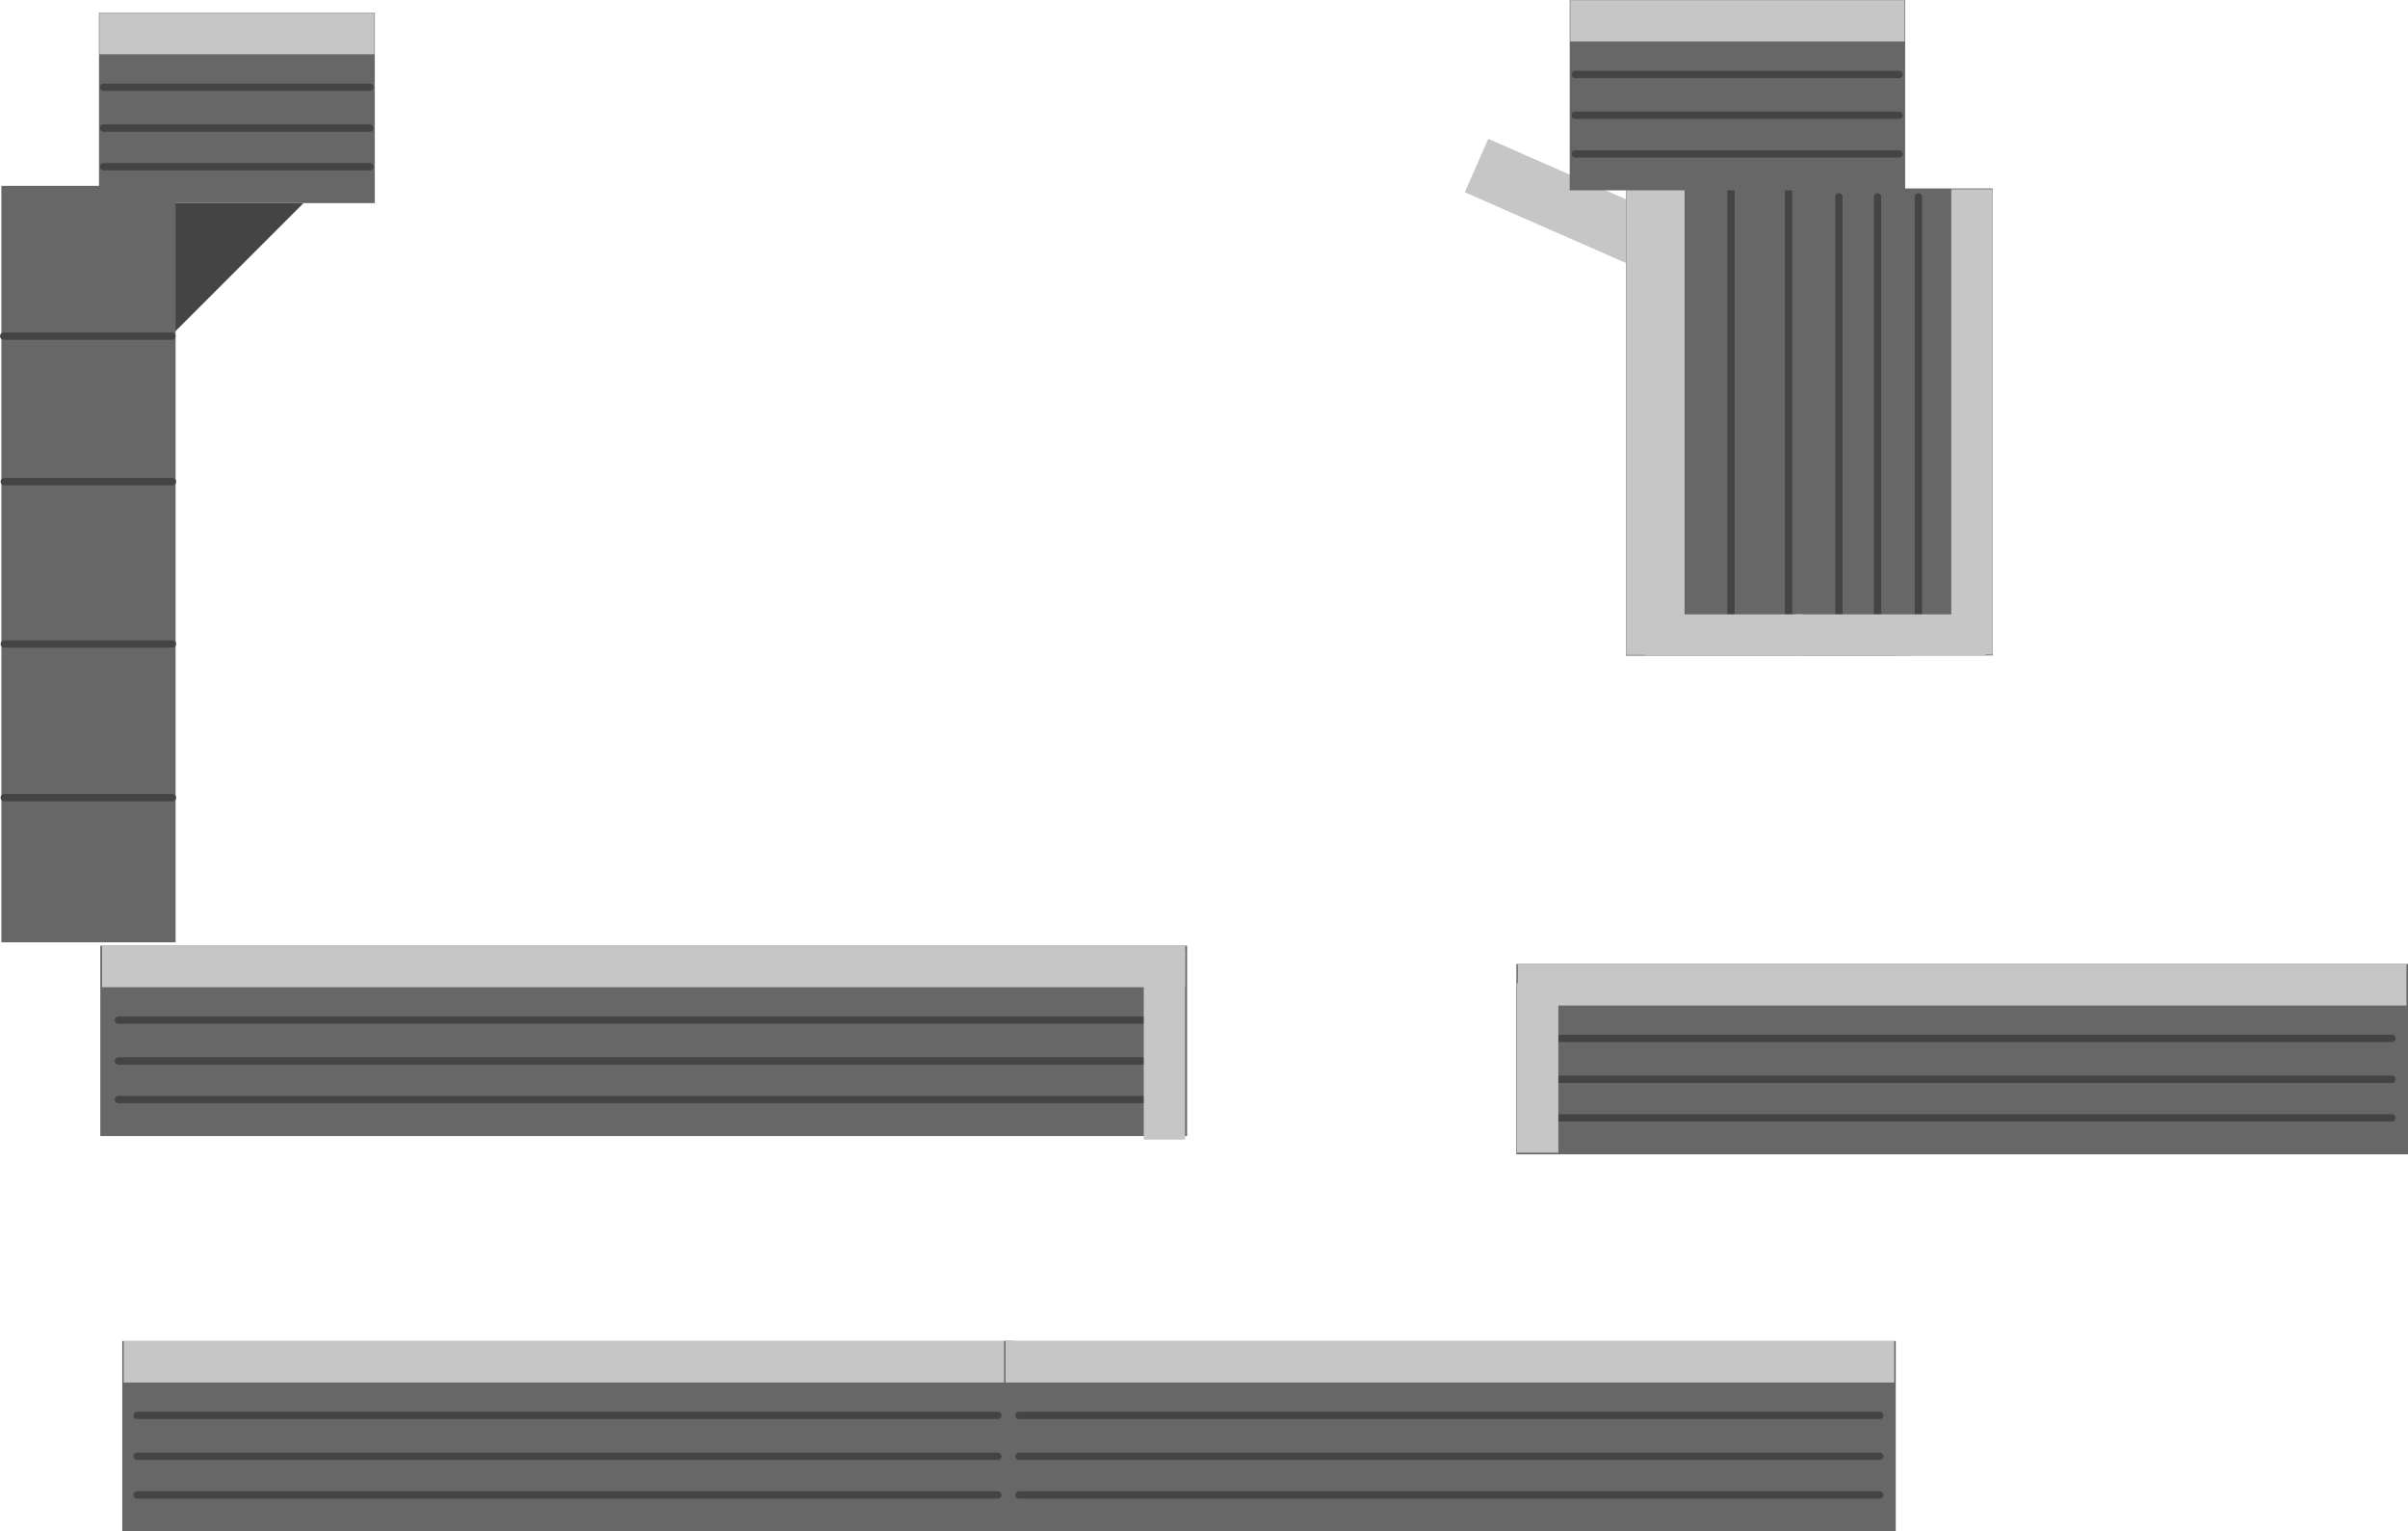 <svg version="1.1" xmlns="http://www.w3.org/2000/svg" xmlns:xlink="http://www.w3.org/1999/xlink" width="658.079" height="418.366" viewBox="0,0,658.079,418.366"><g transform="translate(36.04,52.143)"><g data-paper-data="{&quot;isPaintingLayer&quot;:true}" fill-rule="nonzero" stroke-linejoin="miter" stroke-miterlimit="10" stroke-dasharray="" stroke-dashoffset="0" style="mix-blend-mode: normal"><path d="M488.552,37.532l-6.406,14.594l-117.868,-51.742l6.406,-14.594z" fill="#c6c6c6" stroke="none" stroke-width="0" stroke-linecap="butt"/><g><path d="M378.372,263.223v-52c0,0 81.474,0 122.135,0c40.561,0 121.533,0 121.533,0v52z" fill="#676767" stroke="none" stroke-width="0" stroke-linecap="butt"/><path d="M617.662,253.278h-235.244" fill="none" stroke="#444444" stroke-width="2" stroke-linecap="round"/><path d="M617.662,242.716h-235.244" fill="none" stroke="#444444" stroke-width="2" stroke-linecap="round"/><path d="M382.418,231.554h235.244" fill="none" stroke="#444444" stroke-width="2" stroke-linecap="round"/><path d="M378.759,222.569v-11.3h242.86v11.3z" fill="#c6c6c6" stroke="none" stroke-width="0" stroke-linecap="butt"/></g><path d="M46.913,3.344l-36.878,36.878v-36.878z" data-paper-data="{&quot;index&quot;:null}" fill="#444444" stroke="none" stroke-width="NaN" stroke-linecap="butt"/><g><path d="M-2.628,366.223v-52c0,0 81.474,0 122.135,0c40.561,0 121.533,0 121.533,0v52z" fill="#676767" stroke="none" stroke-width="0" stroke-linecap="butt"/><path d="M236.662,356.278h-235.244" fill="none" stroke="#444444" stroke-width="2" stroke-linecap="round"/><path d="M236.662,345.716h-235.244" fill="none" stroke="#444444" stroke-width="2" stroke-linecap="round"/><path d="M236.662,334.554h-235.244" fill="none" stroke="#444444" stroke-width="2" stroke-linecap="round"/><path d="M-2.241,325.568v-11.3h242.86v11.3z" fill="#c6c6c6" stroke="none" stroke-width="0" stroke-linecap="butt"/></g><g><path d="M238.38,366.223v-52c0,0 81.474,0 122.135,0c40.561,0 121.533,0 121.533,0v52z" fill="#676767" stroke="none" stroke-width="0" stroke-linecap="butt"/><path d="M242.427,356.278h235.244" fill="none" stroke="#444444" stroke-width="2" stroke-linecap="round"/><path d="M242.427,345.716h235.244" fill="none" stroke="#444444" stroke-width="2" stroke-linecap="round"/><path d="M242.427,334.554h235.244" fill="none" stroke="#444444" stroke-width="2" stroke-linecap="round"/><path d="M238.768,325.568v-11.3h242.86v11.3z" fill="#c6c6c6" stroke="none" stroke-width="0" stroke-linecap="butt"/></g><g><path d="M-8.988,3.35v-52c0,0 25.202,0 37.779,0c12.547,0 37.593,0 37.593,0v52z" fill="#676767" stroke="none" stroke-width="0" stroke-linecap="butt"/><path d="M65.031,-6.595h-72.767" fill="none" stroke="#444444" stroke-width="2" stroke-linecap="round"/><path d="M65.031,-17.157h-72.767" fill="none" stroke="#444444" stroke-width="2" stroke-linecap="round"/><path d="M-7.736,-28.319h72.767" fill="none" stroke="#444444" stroke-width="2" stroke-linecap="round"/><path d="M-8.868,-37.305v-11.3h75.123v11.3z" fill="#c6c6c6" stroke="none" stroke-width="0" stroke-linecap="butt"/></g><g><path d="M-8.628,258.223v-52c0,0 99.306,0 148.867,0c49.439,0 148.134,0 148.134,0v52z" fill="#676767" stroke="none" stroke-width="0" stroke-linecap="butt"/><path d="M-3.696,248.278h286.733" fill="none" stroke="#444444" stroke-width="2" stroke-linecap="round"/><path d="M-3.696,237.716h286.733" fill="none" stroke="#444444" stroke-width="2" stroke-linecap="round"/><path d="M-3.696,226.554h286.733" fill="none" stroke="#444444" stroke-width="2" stroke-linecap="round"/><path d="M-8.156,217.569v-11.3h296.016v11.3z" fill="#c6c6c6" stroke="none" stroke-width="0" stroke-linecap="butt"/></g><g><path d="M-35.669,205.3v-206.667c0,0 15.922,0 23.869,0c7.927,0 23.751,0 23.751,0v206.667z" fill="#676767" stroke="none" stroke-width="0" stroke-linecap="butt"/><path d="M-34.878,165.774h45.974" fill="none" stroke="#444444" stroke-width="2" stroke-linecap="round"/><path d="M-34.878,123.798h45.974" fill="none" stroke="#444444" stroke-width="2" stroke-linecap="round"/><path d="M-34.878,79.437h45.974" fill="none" stroke="#444444" stroke-width="2" stroke-linecap="round"/><path d="M-35.04,39.682h45.974" fill="none" stroke="#444444" stroke-width="2" stroke-linecap="round"/></g><path d="M389.839,262.777h-11.3v-46.288h11.3z" fill="#c6c6c6" stroke="none" stroke-width="0" stroke-linecap="butt"/><path d="M287.839,259.205h-11.3v-51.717h11.3z" fill="#c6c6c6" stroke="none" stroke-width="0" stroke-linecap="butt"/><path d="M481.678,126.999h-73.341c0,0 0,-43.184 0,-64.736c0,-21.499 0,-64.417 0,-64.417h73.341z" fill="#676767" stroke="none" stroke-width="0" stroke-linecap="butt"/><path d="M467.651,0.165v124.688" fill="none" stroke="#444444" stroke-width="2" stroke-linecap="round"/><path d="M452.755,0.165v124.688" fill="none" stroke="#444444" stroke-width="2" stroke-linecap="round"/><path d="M437.012,0.165v124.688" fill="none" stroke="#444444" stroke-width="2" stroke-linecap="round"/><path d="M424.338,126.793h-15.938v-128.725h15.938z" fill="#c6c6c6" stroke="none" stroke-width="0" stroke-linecap="butt"/><path d="M486.239,115.697v11.3h-72.941v-11.3z" fill="#c6c6c6" stroke="none" stroke-width="0" stroke-linecap="butt"/><g><path d="M392.948,-0.143v-52c0,0 30.65,0 45.947,0c15.259,0 45.721,0 45.721,0v52z" fill="#676767" stroke="none" stroke-width="0" stroke-linecap="butt"/><path d="M394.47,-10.089h88.499" fill="none" stroke="#444444" stroke-width="2" stroke-linecap="round"/><path d="M394.47,-20.65h88.499" fill="none" stroke="#444444" stroke-width="2" stroke-linecap="round"/><path d="M482.969,-31.812h-88.499" fill="none" stroke="#444444" stroke-width="2" stroke-linecap="round"/><path d="M393.094,-40.798v-11.3h91.364v11.3z" fill="#c6c6c6" stroke="none" stroke-width="0" stroke-linecap="butt"/></g><g data-paper-data="{&quot;index&quot;:null}"><path d="M456.567,-0.654h52c0,0 0,42.393 0,63.629c0,21.288 0,63.944 0,63.944h-52z" fill="#676767" stroke="none" stroke-width="0" stroke-linecap="butt"/><path d="M466.512,124.802v-123.163" fill="none" stroke="#444444" stroke-width="2" stroke-linecap="round"/><path d="M477.074,124.802v-123.163" fill="none" stroke="#444444" stroke-width="2" stroke-linecap="round"/><path d="M488.236,124.802v-123.163" fill="none" stroke="#444444" stroke-width="2" stroke-linecap="round"/><path d="M497.222,-0.433h11.3v127.151h-11.3z" fill="#c6c6c6" stroke="none" stroke-width="0" stroke-linecap="butt"/></g><path d="M506.551,115.697v11.3h-51.717v-11.3z" data-paper-data="{&quot;index&quot;:null}" fill="#c6c6c6" stroke="none" stroke-width="0" stroke-linecap="butt"/></g></g></svg>